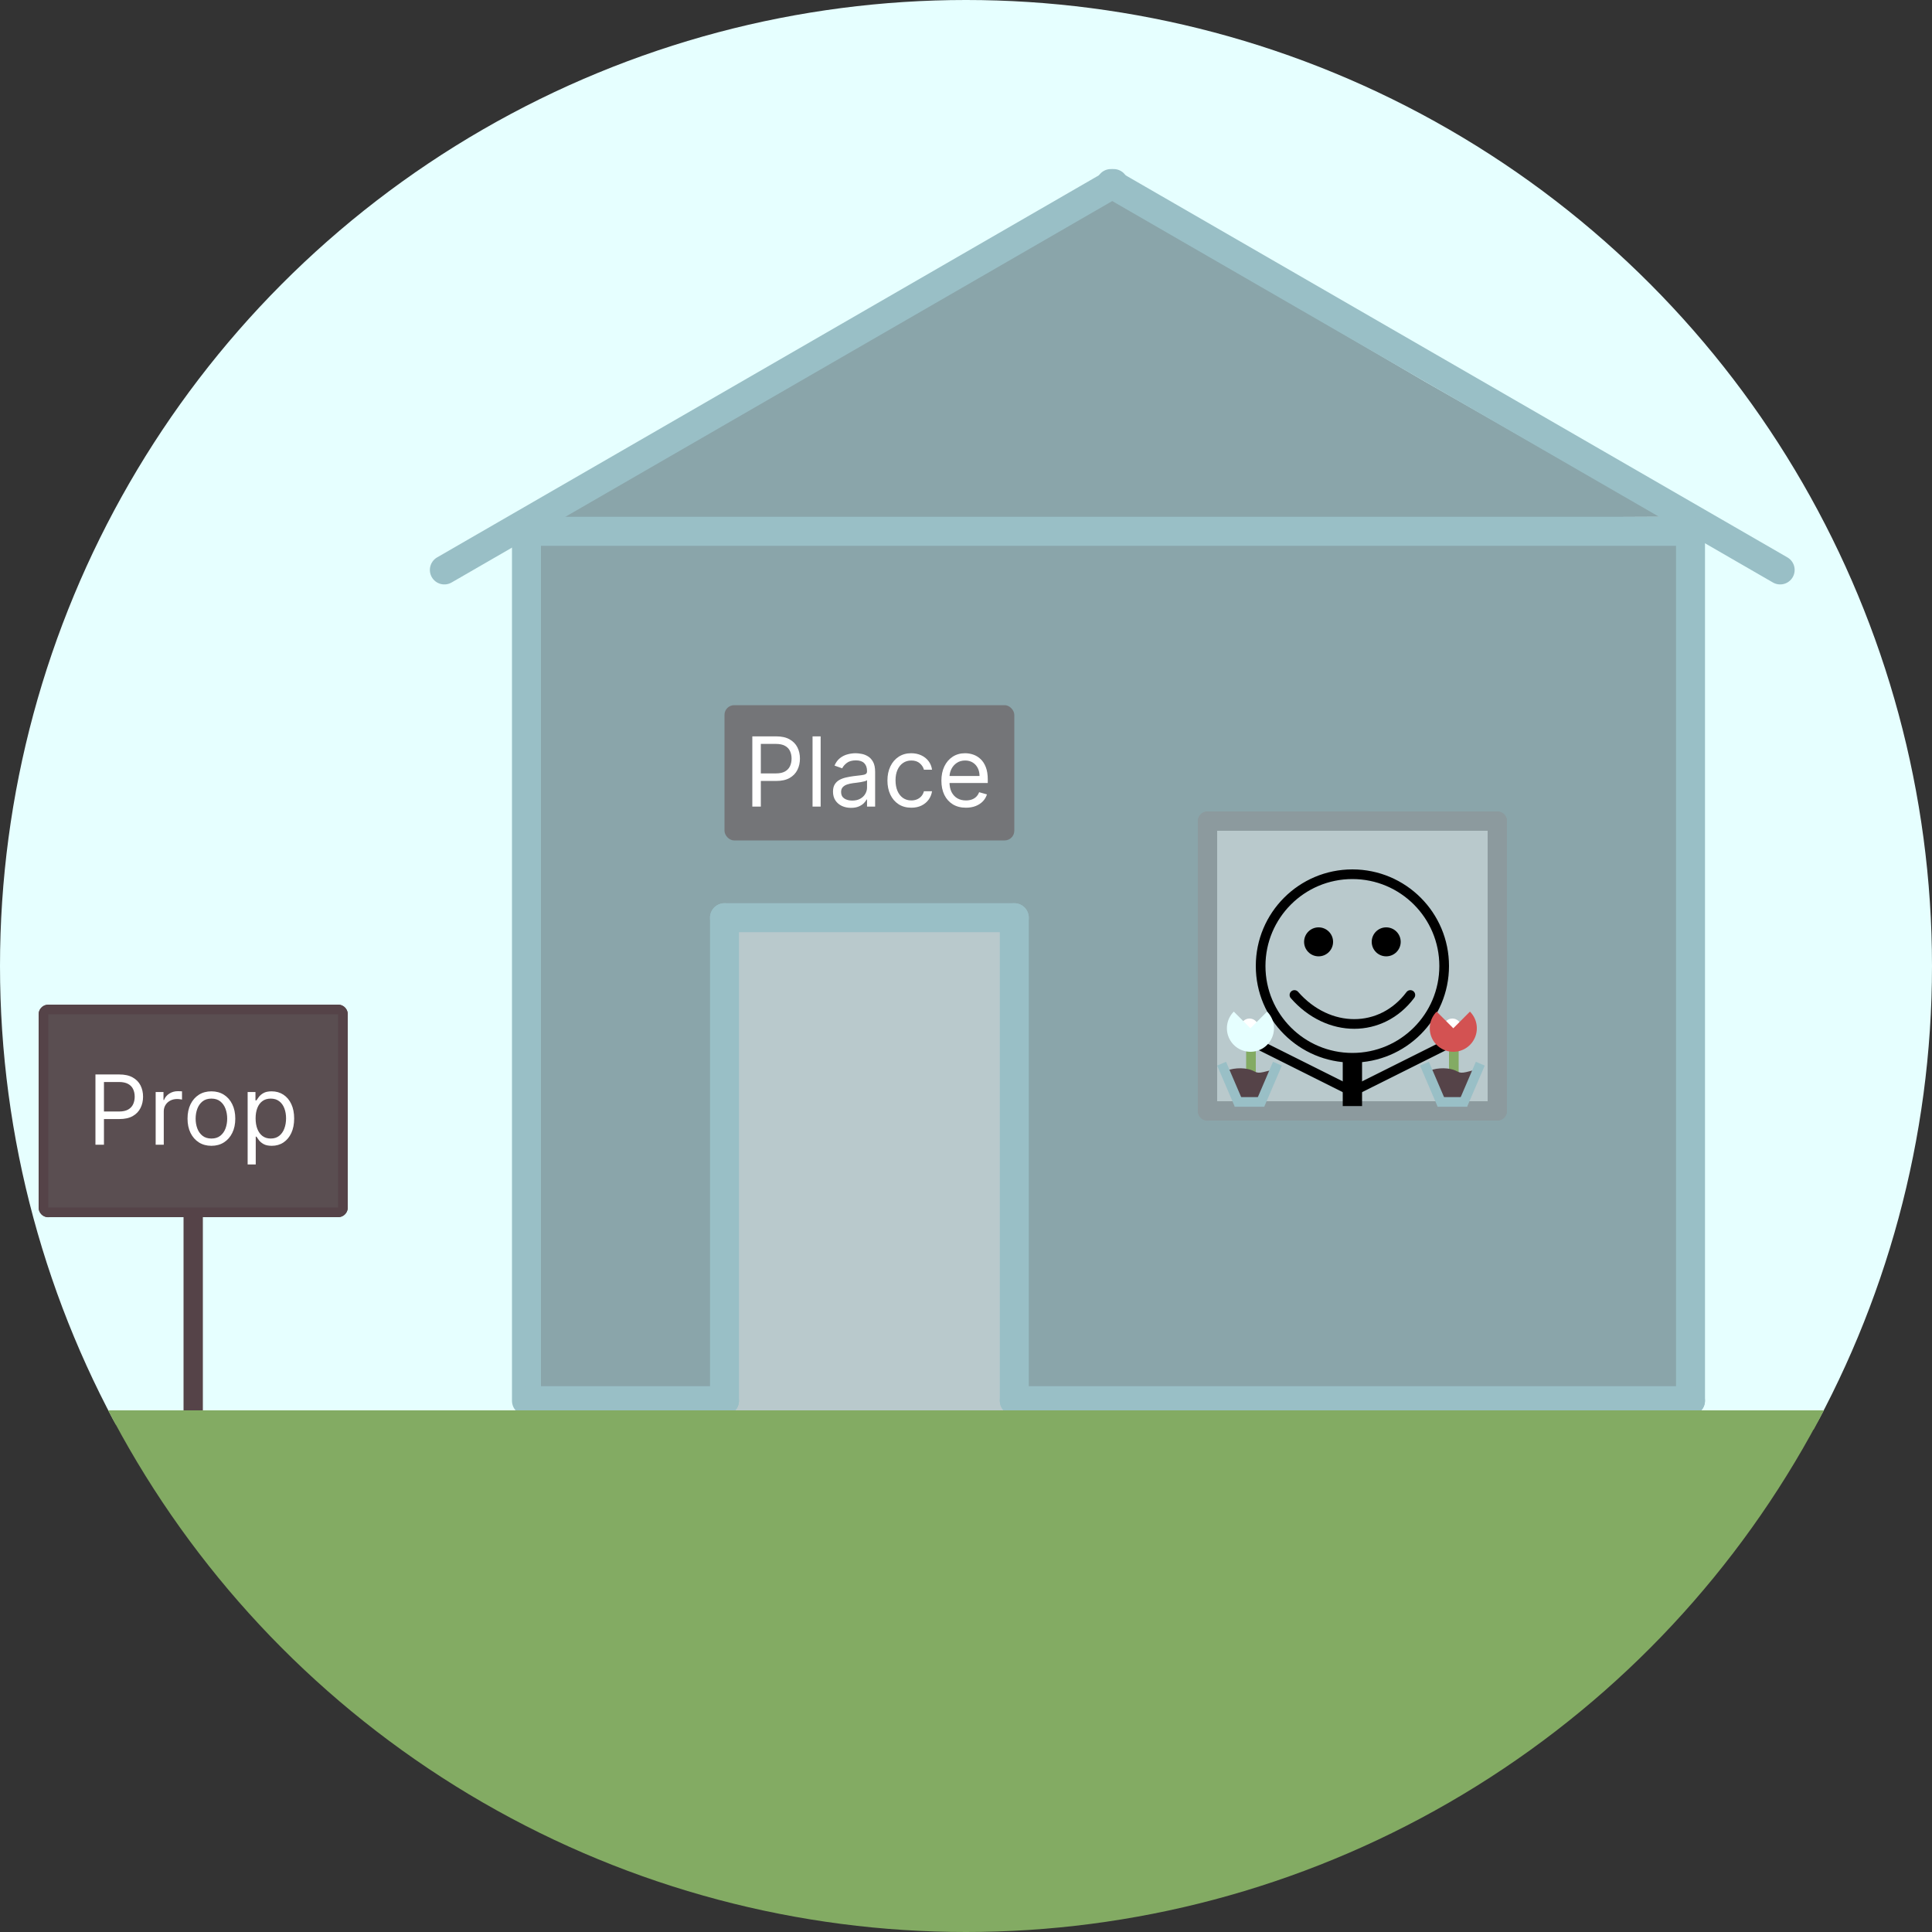 <svg width="400" height="400" viewBox="0 0 400 400" fill="none" xmlns="http://www.w3.org/2000/svg">
<rect x="0" y="0" width="400" height="400" fill="#333333" stroke="none"/>
<circle cx="200" cy="200" r="200" fill="url(#paint0_linear_2001_669)"/>
<rect x="150" y="190" width="60" height="102" fill="#B9C9CC"/>
<path d="M230 41L295 79L344 107L115 108L230 41Z" fill="#8AA5AA"/>
<rect x="112" y="112" width="36" height="176" fill="#8AA5AA"/>
<rect x="212" y="112" width="136" height="176" fill="#8AA5AA"/>
<rect x="148" y="112" width="64" height="76" fill="#8AA5AA"/>
<rect x="250" y="170" width="60" height="60" fill="#B9C9CC"/>
<rect x="150" y="146" width="60" height="28" rx="2" fill="#747578"/>
<path d="M155.761 167V152.455H160.676C161.817 152.455 162.75 152.661 163.474 153.072C164.204 153.48 164.743 154.031 165.094 154.727C165.444 155.423 165.619 156.2 165.619 157.057C165.619 157.914 165.444 158.693 165.094 159.393C164.748 160.094 164.213 160.653 163.489 161.07C162.764 161.482 161.836 161.688 160.705 161.688H157.182V160.125H160.648C161.429 160.125 162.056 159.99 162.53 159.72C163.003 159.45 163.347 159.086 163.56 158.626C163.777 158.162 163.886 157.639 163.886 157.057C163.886 156.474 163.777 155.954 163.56 155.494C163.347 155.035 163.001 154.675 162.523 154.415C162.045 154.15 161.41 154.017 160.619 154.017H157.523V167H155.761ZM169.906 152.455V167H168.229V152.455H169.906ZM176.186 167.256C175.494 167.256 174.867 167.125 174.304 166.865C173.74 166.6 173.293 166.219 172.961 165.722C172.63 165.22 172.464 164.614 172.464 163.903C172.464 163.278 172.587 162.772 172.833 162.384C173.08 161.991 173.409 161.683 173.821 161.46C174.233 161.238 174.687 161.072 175.184 160.963C175.686 160.849 176.19 160.759 176.697 160.693C177.36 160.608 177.897 160.544 178.309 160.501C178.726 160.454 179.029 160.376 179.218 160.267C179.413 160.158 179.51 159.969 179.51 159.699V159.642C179.51 158.941 179.318 158.397 178.934 158.009C178.556 157.62 177.98 157.426 177.208 157.426C176.408 157.426 175.781 157.601 175.326 157.952C174.872 158.302 174.552 158.676 174.368 159.074L172.777 158.506C173.061 157.843 173.44 157.327 173.913 156.957C174.391 156.583 174.912 156.323 175.475 156.176C176.044 156.025 176.602 155.949 177.152 155.949C177.502 155.949 177.904 155.991 178.359 156.077C178.818 156.157 179.261 156.325 179.687 156.581C180.118 156.837 180.475 157.223 180.76 157.739C181.044 158.255 181.186 158.946 181.186 159.812V167H179.51V165.523H179.424C179.311 165.759 179.121 166.013 178.856 166.283C178.591 166.553 178.238 166.782 177.798 166.972C177.358 167.161 176.82 167.256 176.186 167.256ZM176.441 165.75C177.104 165.75 177.663 165.62 178.118 165.359C178.577 165.099 178.922 164.763 179.154 164.351C179.391 163.939 179.51 163.506 179.51 163.051V161.517C179.439 161.602 179.282 161.68 179.041 161.751C178.804 161.818 178.529 161.877 178.217 161.929C177.909 161.976 177.609 162.019 177.315 162.057C177.026 162.09 176.792 162.118 176.612 162.142C176.176 162.199 175.769 162.291 175.39 162.419C175.016 162.542 174.713 162.729 174.481 162.98C174.254 163.226 174.14 163.562 174.14 163.989C174.14 164.571 174.356 165.011 174.787 165.31C175.222 165.603 175.774 165.75 176.441 165.75ZM188.677 167.227C187.654 167.227 186.773 166.986 186.035 166.503C185.296 166.02 184.728 165.355 184.33 164.507C183.933 163.66 183.734 162.691 183.734 161.602C183.734 160.494 183.937 159.517 184.344 158.669C184.756 157.817 185.329 157.152 186.063 156.673C186.802 156.19 187.664 155.949 188.648 155.949C189.415 155.949 190.107 156.091 190.722 156.375C191.338 156.659 191.842 157.057 192.235 157.568C192.628 158.08 192.872 158.676 192.967 159.358H191.29C191.163 158.861 190.879 158.42 190.438 158.037C190.003 157.649 189.415 157.455 188.677 157.455C188.023 157.455 187.451 157.625 186.958 157.966C186.47 158.302 186.089 158.778 185.815 159.393C185.545 160.004 185.41 160.722 185.41 161.545C185.41 162.388 185.542 163.122 185.808 163.747C186.077 164.372 186.456 164.857 186.944 165.203C187.436 165.549 188.014 165.722 188.677 165.722C189.112 165.722 189.508 165.646 189.863 165.494C190.218 165.343 190.519 165.125 190.765 164.841C191.011 164.557 191.186 164.216 191.29 163.818H192.967C192.872 164.462 192.638 165.042 192.263 165.558C191.894 166.07 191.404 166.477 190.793 166.78C190.187 167.078 189.482 167.227 188.677 167.227ZM199.991 167.227C198.94 167.227 198.033 166.995 197.271 166.531C196.513 166.062 195.928 165.409 195.516 164.571C195.109 163.728 194.906 162.748 194.906 161.631C194.906 160.513 195.109 159.528 195.516 158.676C195.928 157.819 196.501 157.152 197.235 156.673C197.974 156.19 198.835 155.949 199.82 155.949C200.388 155.949 200.95 156.044 201.504 156.233C202.058 156.422 202.562 156.73 203.016 157.156C203.471 157.578 203.833 158.136 204.103 158.832C204.373 159.528 204.508 160.385 204.508 161.403V162.114H196.099V160.665H202.803C202.803 160.049 202.68 159.5 202.434 159.017C202.192 158.534 201.847 158.153 201.397 157.874C200.952 157.594 200.426 157.455 199.82 157.455C199.153 157.455 198.575 157.62 198.087 157.952C197.604 158.278 197.233 158.705 196.972 159.23C196.712 159.756 196.582 160.319 196.582 160.92V161.886C196.582 162.71 196.724 163.409 197.008 163.982C197.297 164.55 197.697 164.983 198.208 165.281C198.719 165.575 199.314 165.722 199.991 165.722C200.431 165.722 200.829 165.66 201.184 165.537C201.544 165.409 201.854 165.22 202.114 164.969C202.375 164.713 202.576 164.396 202.718 164.017L204.337 164.472C204.167 165.021 203.88 165.504 203.478 165.92C203.076 166.332 202.578 166.654 201.987 166.886C201.395 167.114 200.729 167.227 199.991 167.227Z" fill="white"/>
<path d="M109 290.018L109 110.018" stroke="#99BFC6" stroke-width="6" stroke-linecap="round"/>
<path d="M92 118L230.564 38" stroke="#99BFC6" stroke-width="6" stroke-linecap="round"/>
<path d="M368.564 118L230 38" stroke="#99BFC6" stroke-width="6" stroke-linecap="round"/>
<path d="M350 290V110" stroke="#99BFC6" stroke-width="6" stroke-linecap="round"/>
<path d="M110 110L350 110" stroke="#99BFC6" stroke-width="6" stroke-linecap="round"/>
<path d="M250 230.018V170.018" stroke="#8C9A9E" stroke-width="4" stroke-linecap="round"/>
<path d="M310 230V170" stroke="#8C9A9E" stroke-width="4" stroke-linecap="round"/>
<path d="M250 170H310" stroke="#8C9A9E" stroke-width="4" stroke-linecap="round"/>
<path d="M250 230H310" stroke="#8C9A9E" stroke-width="4" stroke-linecap="round"/>
<path d="M110 290H150" stroke="#99BFC6" stroke-width="6" stroke-linecap="round"/>
<path d="M210 290L350 290" stroke="#99BFC6" stroke-width="6" stroke-linecap="round"/>
<path d="M150 190H210" stroke="#99BFC6" stroke-width="6" stroke-linecap="round"/>
<path d="M150 290V190" stroke="#99BFC6" stroke-width="6" stroke-linecap="round"/>
<path d="M210 290V190" stroke="#99BFC6" stroke-width="6" stroke-linecap="round"/>
<circle cx="280" cy="200" r="19" stroke="black" stroke-width="2"/>
<circle cx="273" cy="195" r="3" fill="black"/>
<circle cx="287" cy="195" r="3" fill="black"/>
<path d="M268 206C275 214 286 214 292 206" stroke="black" stroke-width="2" stroke-linecap="round"/>
<line x1="280" y1="219" x2="280" y2="229" stroke="black" stroke-width="4"/>
<path d="M304.447 214.894C304.941 214.647 305.141 214.047 304.894 213.553C304.647 213.059 304.047 212.859 303.553 213.106L304.447 214.894ZM280.447 226.894L304.447 214.894L303.553 213.106L279.553 225.106L280.447 226.894Z" fill="black"/>
<path d="M255.553 214.894C255.059 214.647 254.859 214.047 255.106 213.553C255.353 213.059 255.953 212.859 256.447 213.106L255.553 214.894ZM279.553 226.894L255.553 214.894L256.447 213.106L280.447 225.106L279.553 226.894Z" fill="black"/>
<line x1="259" y1="216.963" x2="259" y2="224.272" stroke="#83AB63" stroke-width="2"/>
<path d="M253.285 222.018C254.886 221.019 257.454 221.013 258.847 221.459C260.24 221.905 259.918 222.445 262.355 221.765C264.791 221.085 264.182 221.835 264.182 221.835L261.746 228.535H255.655L253.285 222.018Z" fill="#554348"/>
<circle cx="258.7" cy="212.7" r="1.827" fill="white"/>
<path d="M262.336 209.445C263.018 210.127 263.482 210.995 263.67 211.94C263.858 212.885 263.761 213.865 263.392 214.755C263.024 215.646 262.399 216.407 261.598 216.942C260.796 217.477 259.854 217.763 258.891 217.763C257.927 217.763 256.985 217.477 256.184 216.942C255.382 216.407 254.758 215.646 254.389 214.755C254.02 213.865 253.924 212.885 254.112 211.94C254.3 210.995 254.764 210.127 255.445 209.445L258.891 212.891L262.336 209.445Z" fill="#E6FFFF"/>
<line x1="255.654" y1="228.144" x2="261.745" y2="228.144" stroke="#99BFC6" stroke-width="2"/>
<line x1="260.826" y1="228.75" x2="264.48" y2="220.224" stroke="#99BFC6" stroke-width="2"/>
<line y1="-1" x2="9.277" y2="-1" transform="matrix(-0.394 -0.919 -0.919 0.394 255.654 229.144)" stroke="#99BFC6" stroke-width="2"/>
<line x1="301" y1="217" x2="301" y2="224.309" stroke="#83AB63" stroke-width="2"/>
<path d="M295.285 222.018C296.886 221.019 299.454 221.013 300.847 221.459C302.24 221.905 301.918 222.445 304.355 221.765C306.791 221.085 306.182 221.835 306.182 221.835L303.746 228.535H297.655L295.285 222.018Z" fill="#554348"/>
<circle cx="300.7" cy="212.7" r="1.827" fill="white"/>
<path d="M304.336 209.445C305.018 210.127 305.482 210.995 305.67 211.94C305.858 212.885 305.761 213.865 305.392 214.755C305.024 215.646 304.399 216.407 303.598 216.942C302.796 217.477 301.854 217.763 300.891 217.763C299.927 217.763 298.985 217.477 298.184 216.942C297.382 216.407 296.758 215.646 296.389 214.755C296.02 213.865 295.924 212.885 296.112 211.94C296.3 210.995 296.764 210.127 297.445 209.445L300.891 212.891L304.336 209.445Z" fill="#D35252"/>
<line x1="297.654" y1="228.144" x2="303.745" y2="228.144" stroke="#99BFC6" stroke-width="2"/>
<line x1="302.826" y1="228.75" x2="306.48" y2="220.224" stroke="#99BFC6" stroke-width="2"/>
<line y1="-1" x2="9.277" y2="-1" transform="matrix(-0.394 -0.919 -0.919 0.394 297.654 229.144)" stroke="#99BFC6" stroke-width="2"/>
<path d="M10 250.018L10 210.018" stroke="#554348" stroke-width="4" stroke-linecap="round"/>
<path d="M70 250V210" stroke="#554348" stroke-width="4" stroke-linecap="round"/>
<path d="M10 210H70" stroke="#554348" stroke-width="4" stroke-linecap="round"/>
<path d="M10 250H70" stroke="#554348" stroke-width="4" stroke-linecap="round"/>
<line x1="40" y1="288" x2="40" y2="248" stroke="#554348" stroke-width="4"/>
<line x1="38" y1="290" x2="42" y2="290" stroke="#554348" stroke-width="4"/>
<rect x="10" y="210" width="60" height="40" fill="#5A4E51"/>
<path d="M19.761 237V222.455H24.676C25.817 222.455 26.75 222.661 27.474 223.072C28.204 223.48 28.743 224.031 29.094 224.727C29.444 225.423 29.619 226.2 29.619 227.057C29.619 227.914 29.444 228.693 29.094 229.393C28.748 230.094 28.213 230.653 27.489 231.07C26.764 231.482 25.836 231.688 24.704 231.688H21.182V230.125H24.648C25.429 230.125 26.056 229.99 26.53 229.72C27.003 229.45 27.347 229.086 27.56 228.626C27.777 228.162 27.886 227.639 27.886 227.057C27.886 226.474 27.777 225.954 27.56 225.494C27.347 225.035 27.001 224.675 26.523 224.415C26.044 224.15 25.41 224.017 24.619 224.017H21.523V237H19.761ZM32.229 237V226.091H33.849V227.739H33.962C34.161 227.199 34.521 226.761 35.042 226.425C35.563 226.089 36.15 225.92 36.803 225.92C36.926 225.92 37.08 225.923 37.265 225.928C37.45 225.932 37.589 225.939 37.684 225.949V227.653C37.627 227.639 37.497 227.618 37.293 227.589C37.094 227.556 36.884 227.54 36.661 227.54C36.131 227.54 35.657 227.651 35.241 227.874C34.829 228.091 34.502 228.394 34.261 228.783C34.024 229.166 33.906 229.604 33.906 230.097V237H32.229ZM43.771 237.227C42.786 237.227 41.922 236.993 41.178 236.524C40.44 236.055 39.862 235.4 39.445 234.557C39.033 233.714 38.827 232.729 38.827 231.602C38.827 230.466 39.033 229.474 39.445 228.626C39.862 227.779 40.44 227.121 41.178 226.652C41.922 226.183 42.786 225.949 43.771 225.949C44.755 225.949 45.617 226.183 46.356 226.652C47.099 227.121 47.677 227.779 48.089 228.626C48.505 229.474 48.714 230.466 48.714 231.602C48.714 232.729 48.505 233.714 48.089 234.557C47.677 235.4 47.099 236.055 46.356 236.524C45.617 236.993 44.755 237.227 43.771 237.227ZM43.771 235.722C44.519 235.722 45.134 235.53 45.617 235.146C46.1 234.763 46.458 234.259 46.69 233.634C46.922 233.009 47.038 232.331 47.038 231.602C47.038 230.873 46.922 230.194 46.69 229.564C46.458 228.934 46.1 228.425 45.617 228.037C45.134 227.649 44.519 227.455 43.771 227.455C43.023 227.455 42.407 227.649 41.924 228.037C41.441 228.425 41.084 228.934 40.852 229.564C40.62 230.194 40.504 230.873 40.504 231.602C40.504 232.331 40.62 233.009 40.852 233.634C41.084 234.259 41.441 234.763 41.924 235.146C42.407 235.53 43.023 235.722 43.771 235.722ZM51.272 241.091V226.091H52.892V227.824H53.091C53.214 227.634 53.384 227.393 53.602 227.099C53.825 226.801 54.142 226.536 54.554 226.304C54.97 226.067 55.534 225.949 56.244 225.949C57.163 225.949 57.972 226.179 58.673 226.638C59.374 227.097 59.921 227.748 60.314 228.591C60.707 229.434 60.903 230.428 60.903 231.574C60.903 232.729 60.707 233.731 60.314 234.578C59.921 235.421 59.376 236.074 58.68 236.538C57.984 236.998 57.181 237.227 56.272 237.227C55.572 237.227 55.011 237.111 54.589 236.879C54.168 236.643 53.843 236.375 53.616 236.077C53.389 235.774 53.214 235.523 53.091 235.324H52.949V241.091H51.272ZM52.92 231.545C52.92 232.369 53.041 233.096 53.282 233.726C53.524 234.351 53.877 234.841 54.341 235.196C54.805 235.546 55.373 235.722 56.045 235.722C56.746 235.722 57.331 235.537 57.799 235.168C58.273 234.794 58.628 234.292 58.865 233.662C59.106 233.027 59.227 232.322 59.227 231.545C59.227 230.778 59.108 230.087 58.872 229.472C58.64 228.851 58.287 228.361 57.814 228.001C57.345 227.637 56.755 227.455 56.045 227.455C55.363 227.455 54.79 227.627 54.326 227.973C53.862 228.314 53.512 228.792 53.275 229.408C53.038 230.018 52.92 230.731 52.92 231.545Z" fill="white"/>
<path d="M22.384 292H377.629L375.48 296H200.036L24 295L22.384 292Z" fill="#83AB63"/>
<defs>
<linearGradient id="paint0_linear_2001_669" x1="200" y1="0" x2="200" y2="400" gradientUnits="userSpaceOnUse">
<stop stop-color="#E6FFFF"/>
<stop offset="0.734" stop-color="#E6FFFF"/>
<stop offset="0.737" stop-color="#83AB63"/>
<stop offset="1" stop-color="#83AB63"/>
</linearGradient>
</defs>
</svg>
